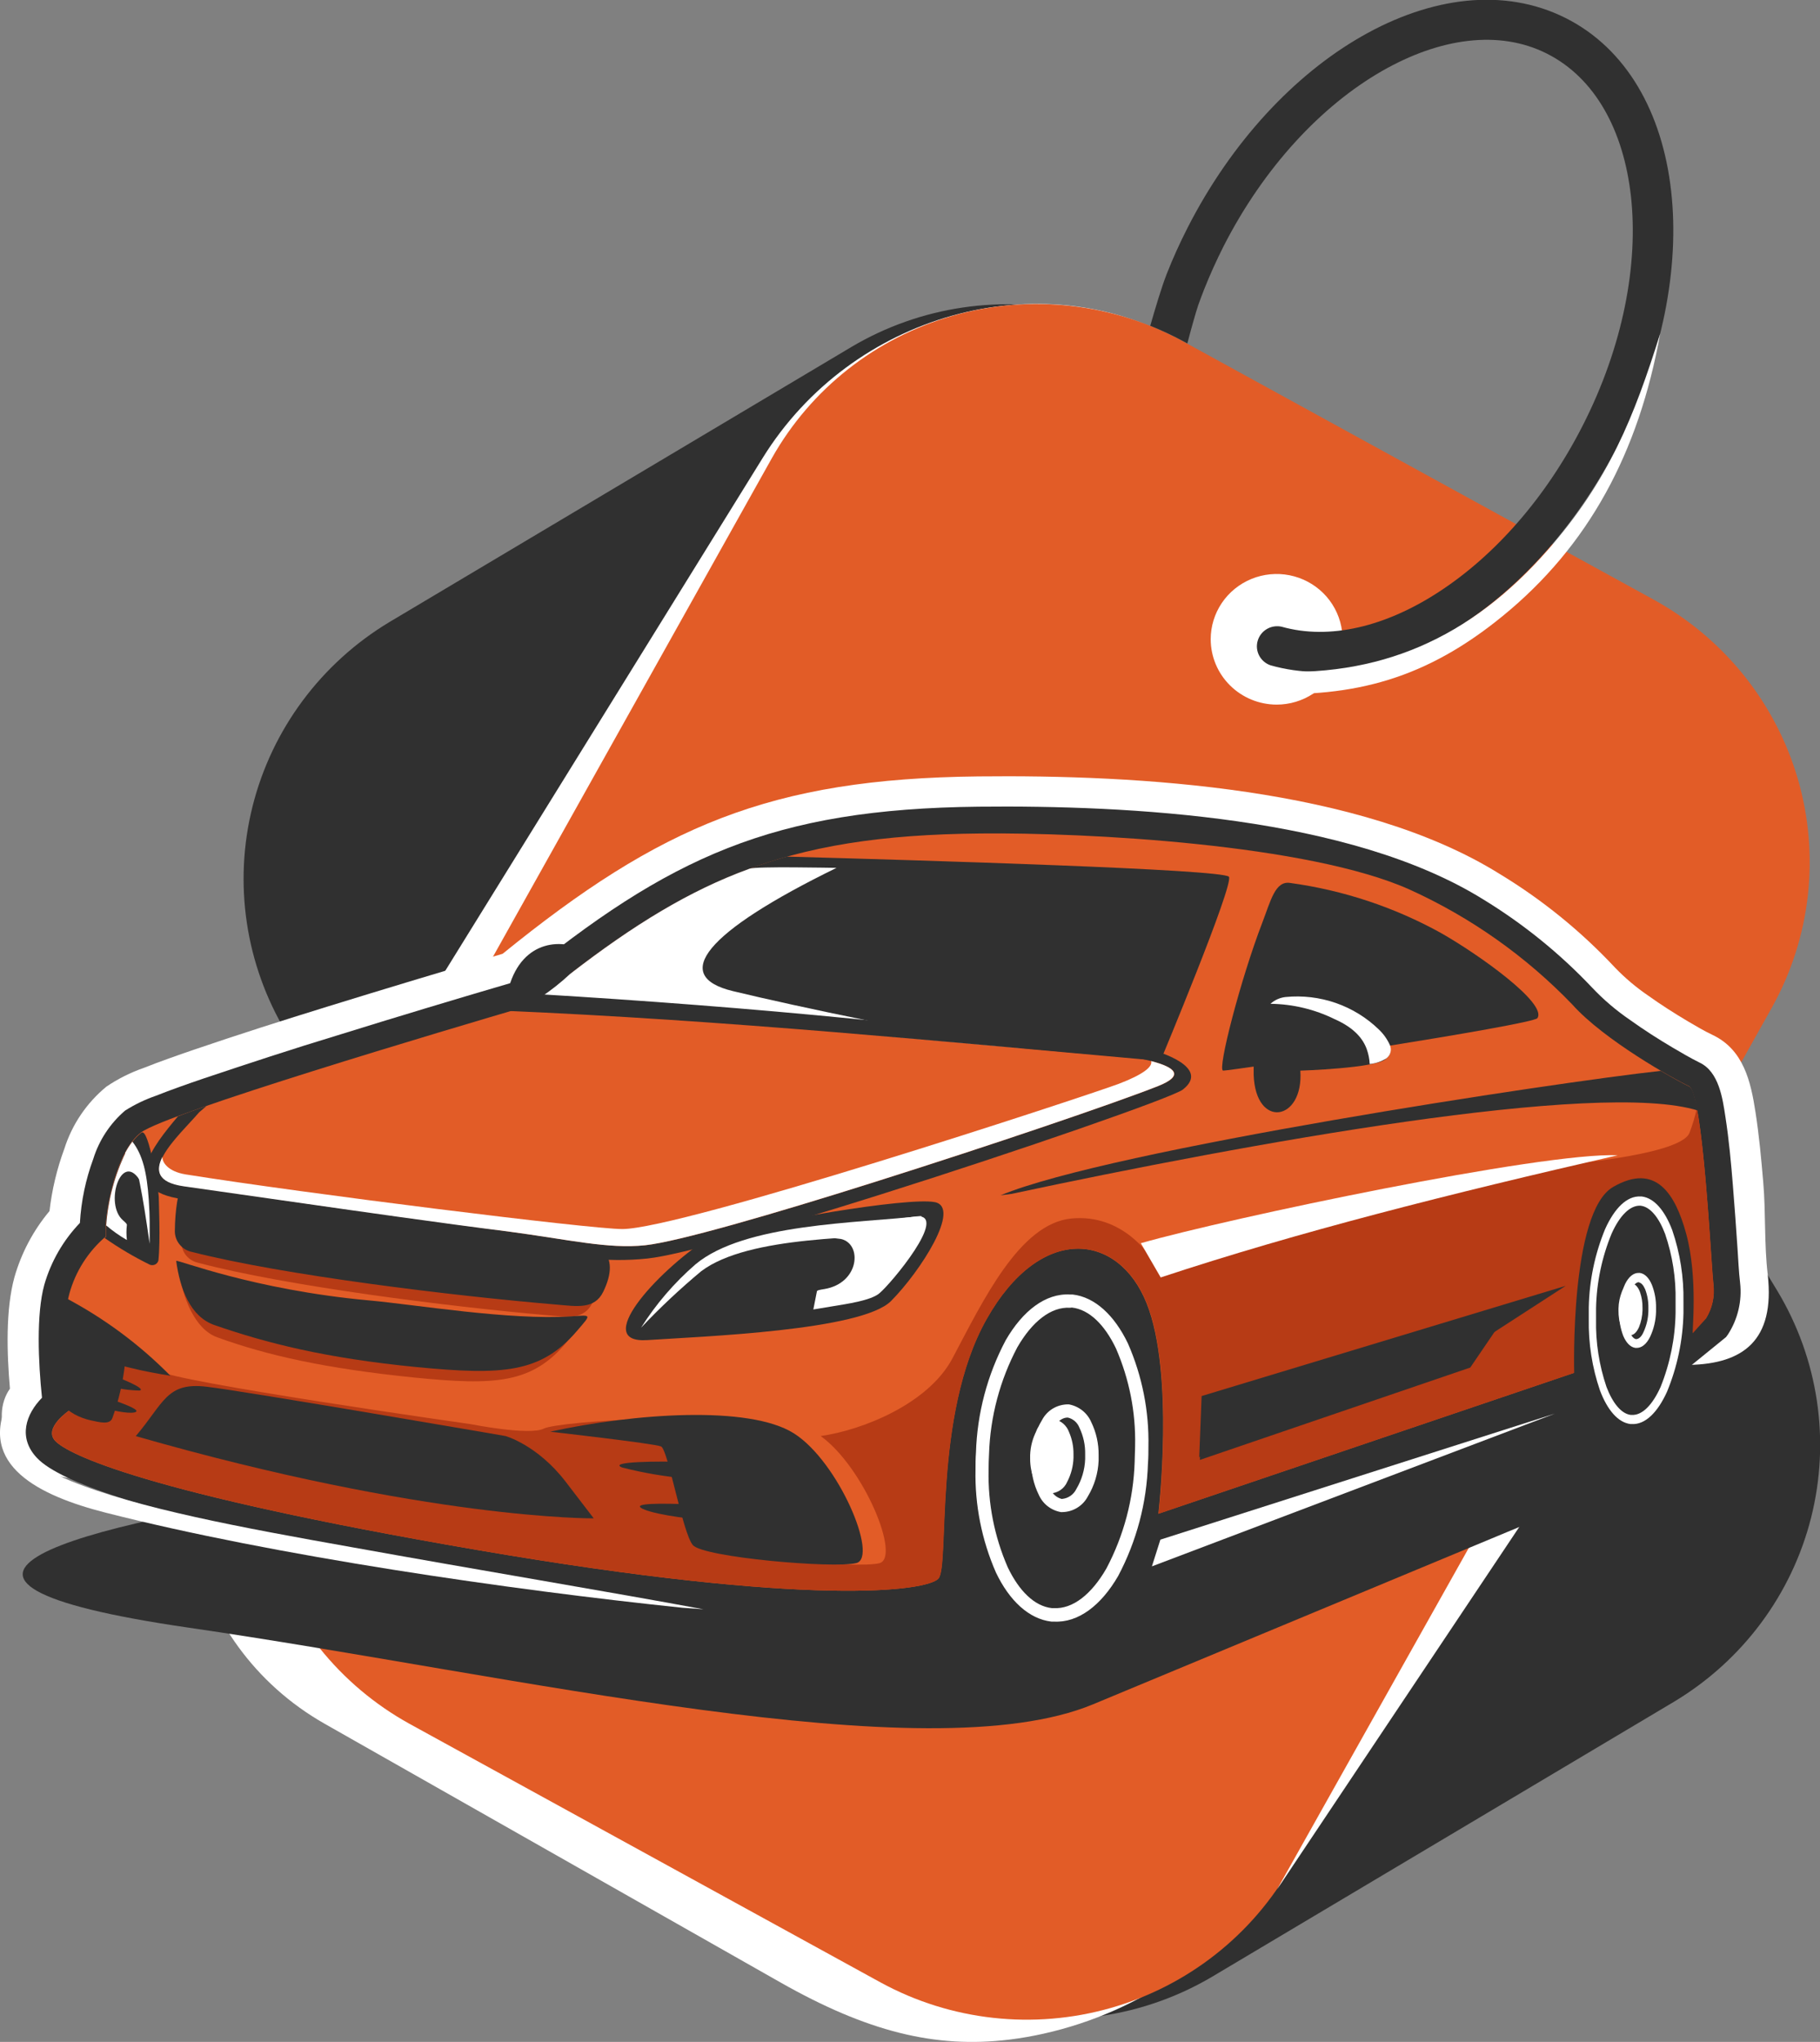 <svg width="82" height="92" viewBox="0 0 82 92" fill="none" xmlns="http://www.w3.org/2000/svg">
<rect x="0" y="0" width="82" height="92" fill="#808080" stroke="none"/>
<g clip-path="url(#clip0_1888_3190)">
<path fill-rule="evenodd" clip-rule="evenodd" d="M17.556 28.021L38.36 15.633C41.461 13.793 45.172 13.245 48.679 14.11C52.187 14.975 55.206 17.182 57.074 20.248L80.075 58.156C81.925 61.226 82.474 64.897 81.602 68.367C80.73 71.837 78.507 74.824 75.42 76.675L54.616 89.061C51.517 90.894 47.811 91.438 44.309 90.574C40.806 89.71 37.791 87.508 35.922 84.449L12.907 46.538C11.057 43.468 10.508 39.799 11.379 36.33C12.249 32.861 14.47 29.874 17.556 28.021Z" fill="#303030"/>
<path fill-rule="evenodd" clip-rule="evenodd" d="M53.192 15.374L73.728 27.026C80.064 30.622 81.575 38.658 77.945 45.37L56.34 85.338C54.331 89.057 49.642 91.386 45.473 91.897C42.124 92.305 39.059 91.529 35.168 89.323L14.632 77.668C8.296 74.071 6.397 65.817 10.416 59.324L34.361 20.636C38.38 14.143 46.853 11.775 53.192 15.374Z" fill="white"/>
<path fill-rule="evenodd" clip-rule="evenodd" d="M53.293 15.374L74.522 27.026C77.676 28.766 80.007 31.672 81.005 35.109C82.002 38.547 81.586 42.236 79.847 45.37L58.196 84.057C56.438 87.18 53.503 89.487 50.034 90.474C46.564 91.46 42.841 91.047 39.679 89.323L18.45 77.668C15.299 75.926 12.972 73.02 11.976 69.585C10.98 66.149 11.397 62.463 13.135 59.331L34.776 20.643C36.533 17.518 39.467 15.21 42.937 14.223C46.407 13.236 50.13 13.65 53.293 15.374Z" fill="#E25C27"/>
<path fill-rule="evenodd" clip-rule="evenodd" d="M68.614 68.554L57.539 85.129L66.186 69.725L68.614 68.554Z" fill="white"/>
<path fill-rule="evenodd" clip-rule="evenodd" d="M57.518 31.747C58.106 31.747 58.68 31.575 59.169 31.251C59.657 30.928 60.038 30.468 60.263 29.93C60.488 29.393 60.547 28.801 60.432 28.23C60.317 27.659 60.034 27.135 59.619 26.723C59.203 26.312 58.674 26.032 58.098 25.918C57.522 25.805 56.924 25.863 56.382 26.085C55.839 26.308 55.375 26.685 55.048 27.169C54.722 27.653 54.548 28.222 54.548 28.804C54.55 29.584 54.863 30.332 55.42 30.883C55.977 31.435 56.731 31.745 57.518 31.747Z" fill="white"/>
<path fill-rule="evenodd" clip-rule="evenodd" d="M51.825 14.678C52.033 13.954 52.324 12.966 52.562 12.355C52.834 11.661 53.148 10.965 53.503 10.268C55.489 6.373 58.339 3.361 61.343 1.642C64.468 -0.149 67.773 -0.571 70.526 0.806C73.279 2.183 74.9 5.069 75.295 8.623C75.677 12.04 74.92 16.101 72.934 19.996C71.115 23.562 68.58 26.392 65.841 28.167C62.991 30.022 59.926 30.738 57.24 29.975C57.021 29.899 56.838 29.742 56.731 29.537C56.624 29.332 56.6 29.094 56.665 28.872C56.729 28.65 56.876 28.46 57.077 28.342C57.277 28.224 57.515 28.187 57.743 28.237C59.9 28.847 62.431 28.237 64.839 26.661C67.311 25.052 69.632 22.464 71.306 19.18C73.128 15.606 73.825 11.911 73.48 8.822C73.145 5.869 71.865 3.513 69.702 2.419C67.539 1.324 64.853 1.715 62.257 3.205C59.545 4.764 56.956 7.518 55.134 11.084C54.81 11.726 54.519 12.37 54.26 13.019C54.163 13.267 54.069 13.513 53.982 13.762C53.895 14.011 53.647 14.886 53.496 15.474L53.292 15.364C52.817 15.107 52.327 14.878 51.825 14.678Z" fill="#303030"/>
<path fill-rule="evenodd" clip-rule="evenodd" d="M56.892 30.231C62.154 30.589 66.249 28.741 69.716 24.803C72.492 21.645 73.621 18.778 74.799 15.033C73.832 20.397 71.578 24.594 67.7 27.759C64.307 30.529 61.092 31.462 56.738 31.243L56.892 30.231Z" fill="white"/>
<path fill-rule="evenodd" clip-rule="evenodd" d="M14.876 67.067C3.419 68.726 -6.222 71.198 8.513 73.338C23.249 75.478 41.748 79.91 49.25 76.788L79.106 64.367C81.612 63.322 81.159 62.044 78.601 61.527C74.766 60.747 70.342 59.951 69.622 59.911C69.615 59.911 17.418 65.06 14.876 67.067Z" fill="#303030"/>
<path fill-rule="evenodd" clip-rule="evenodd" d="M47.947 56.899L42.696 56.587C40.09 56.431 37.743 60.236 37.458 65.077C37.173 69.917 39.052 73.972 41.661 74.127L46.912 74.443C49.518 74.595 51.866 70.793 52.15 65.953C52.435 61.112 50.556 57.055 47.947 56.899Z" fill="#303030"/>
<path fill-rule="evenodd" clip-rule="evenodd" d="M73.765 52.921L70.888 52.748C69.458 52.665 68.172 55.329 68.015 58.7C67.858 62.071 68.889 64.874 70.319 64.961L73.199 65.13C74.629 65.216 75.912 62.552 76.069 59.181C76.227 55.81 75.195 53.007 73.765 52.921Z" fill="#303030"/>
<path fill-rule="evenodd" clip-rule="evenodd" d="M16.055 58.849L13.175 58.222C11.745 57.914 10.459 60.376 10.302 63.723C10.145 67.071 11.179 70.027 12.606 70.359L15.486 70.982C16.916 71.291 18.202 68.829 18.36 65.485C18.517 62.141 17.485 59.158 16.055 58.849Z" fill="#303030"/>
<path fill-rule="evenodd" clip-rule="evenodd" d="M0.448 62.569C0.308 60.973 0.251 58.999 0.649 57.552C0.96 56.458 1.498 55.441 2.23 54.566C2.34 53.607 2.565 52.663 2.9 51.756C3.246 50.665 3.902 49.695 4.789 48.963C5.313 48.607 5.883 48.321 6.483 48.113C7.22 47.821 7.97 47.559 8.724 47.3C10.733 46.614 12.742 45.974 14.752 45.353C17.377 44.541 20.009 43.748 22.645 42.974C29.738 37.215 34.718 35.081 44.079 34.982C51.313 34.902 61.306 35.48 67.549 39.365C69.475 40.53 71.23 41.954 72.763 43.595C73.211 44.06 73.706 44.48 74.24 44.845C74.833 45.27 75.449 45.662 76.075 46.033C76.427 46.239 76.788 46.455 77.16 46.63C78.56 47.294 78.882 48.734 79.093 50.107C79.257 51.159 79.354 52.221 79.444 53.282C79.561 54.649 79.481 56.043 79.645 57.429C79.98 60.415 78.517 61.444 76.122 61.497L75.596 53.027V51.096L6.838 56.109C4.37 55.555 4.082 66.221 3.65 66.649C0.194 66.444 -0.456 63.829 0.448 62.569Z" fill="white"/>
<path fill-rule="evenodd" clip-rule="evenodd" d="M23.302 44.205C30.157 38.602 34.812 36.445 44.096 36.346C50.874 36.276 60.814 36.783 66.826 40.523C68.635 41.627 70.287 42.966 71.739 44.504C72.251 45.046 72.822 45.532 73.44 45.954C74.063 46.401 74.716 46.819 75.379 47.211C75.757 47.433 76.176 47.679 76.571 47.874C77.452 48.289 77.613 49.5 77.74 50.33C77.897 51.348 77.994 52.387 78.075 53.412C78.152 54.351 78.219 55.29 78.282 56.228C78.319 56.743 78.339 57.29 78.4 57.801C78.492 58.614 78.299 59.434 77.854 60.123L77.767 60.243L74.542 62.864V57.605C74.551 56.846 74.484 56.088 74.341 55.343C74.275 55.024 74.171 54.714 74.029 54.42C73.979 54.444 73.931 54.47 73.885 54.5C73.296 54.868 72.8 56.985 72.663 57.648C72.385 59.08 72.212 60.529 72.144 61.985L72.103 62.745L50.791 69.967L51.022 67.977C51.289 65.684 51.454 61.281 50.573 59.078C50.315 58.438 49.856 57.751 49.166 57.519C47.612 57.002 46.152 58.982 45.529 60.05C45.086 60.869 44.749 61.74 44.525 62.642C44.089 64.446 43.845 66.291 43.798 68.146C43.764 68.849 43.748 69.559 43.701 70.259C43.661 70.84 43.61 71.54 43.195 71.971C42.247 72.943 38.731 72.864 37.452 72.837C35.325 72.794 33.175 72.611 31.048 72.379C27.837 72.031 24.625 71.55 21.43 71.002C18.56 70.511 3.901 68.04 1.671 65.694C0.787 64.765 1.179 63.703 1.892 62.977C1.725 61.381 1.631 59.211 1.996 57.887C2.295 56.844 2.846 55.887 3.6 55.1C3.657 54.114 3.86 53.142 4.203 52.214C4.465 51.372 4.96 50.619 5.633 50.041C6.063 49.767 6.524 49.545 7.006 49.377C7.723 49.095 8.453 48.837 9.186 48.588C11.169 47.924 13.178 47.261 15.184 46.654C17.881 45.815 20.587 44.999 23.302 44.205Z" fill="#303030"/>
<path fill-rule="evenodd" clip-rule="evenodd" d="M23.919 45.287C20.047 46.421 7.529 50.144 6.36 51.02C5.191 51.896 4.769 54.669 4.769 55.18V55.708C3.973 56.386 3.4 57.285 3.125 58.289C2.663 59.971 3.125 63.544 3.125 63.544C3.125 63.544 1.933 64.34 2.489 64.924C3.044 65.508 6.414 67.247 21.531 69.841C36.648 72.436 41.742 71.679 42.271 71.132C42.8 70.584 42.007 63.76 44.445 59.437C46.883 55.114 50.386 55.535 51.658 58.714C52.931 61.892 52.191 68.202 52.191 68.202L70.915 61.855C70.915 61.855 70.523 58.654 71.082 55.99C71.34 54.745 72.057 53.309 72.667 52.927C73.825 52.197 75.5 52.927 75.959 54.032C76.833 56.136 76.612 57.575 76.629 59.633L76.859 59.4C77.145 58.939 77.263 58.395 77.194 57.858C77.087 56.945 76.729 49.231 76.093 48.936C75.456 48.641 72.275 46.869 70.841 45.26C68.756 43.092 66.274 41.337 63.527 40.088C58.969 38.031 48.912 37.503 44.184 37.553C35.235 37.636 30.828 39.617 23.919 45.287Z" fill="#E25C27"/>
<path fill-rule="evenodd" clip-rule="evenodd" d="M8.459 53.979C8.329 54.118 8.178 54.951 8.171 55.97C8.172 56.186 8.248 56.396 8.385 56.564C8.523 56.733 8.714 56.849 8.928 56.895C12.85 57.937 20.147 58.866 24.715 59.264C25.529 59.337 26.316 59.493 26.698 58.687C27.08 57.881 27.11 57.204 26.634 56.746C26.299 56.414 20.606 55.751 15.917 55.087C11.765 54.513 8.516 53.939 8.473 53.986L8.459 53.979ZM8.044 57.161C8.044 57.075 11.55 58.581 16.567 59.055C18.603 59.251 22.652 59.958 25.305 59.779C26.209 59.715 26.202 59.652 25.556 60.442C23.995 62.343 22.327 62.433 18.643 62.064C14.672 61.66 12.026 61.069 9.785 60.253C8.764 59.881 8.208 58.438 8.044 57.161Z" fill="#B73B15"/>
<path fill-rule="evenodd" clip-rule="evenodd" d="M2.984 59.161C2.9 60.624 2.95 62.091 3.135 63.544C3.135 63.544 1.942 64.34 2.498 64.924C3.054 65.508 6.423 67.247 21.541 69.841C36.658 72.436 41.752 71.679 42.281 71.132C42.81 70.584 42.016 63.76 44.455 59.437C46.892 55.114 50.396 55.535 51.668 58.713C52.941 61.892 52.201 68.202 52.201 68.202L70.925 61.855C70.925 61.855 70.724 54.613 72.676 53.481C74.629 52.35 75.493 53.846 75.968 55.575C76.521 57.592 76.22 60.123 76.27 60.067L76.866 59.404C77.152 58.942 77.27 58.398 77.201 57.861C77.117 57.134 76.866 52.098 76.454 49.925C76.371 50.305 76.259 50.679 76.119 51.043C75.694 52.121 69.645 52.549 69.645 52.549L51.822 56.637C51.822 56.637 50.603 54.672 48.269 54.901C45.935 55.13 44.29 58.604 42.911 61.205C41.822 63.252 38.862 64.436 36.976 64.702C38.922 66.105 40.6 70.183 39.618 70.432C38.637 70.68 32.723 70.176 32.251 69.622C31.779 69.068 31.136 65.309 30.817 65.176C30.499 65.044 25.831 64.513 25.831 64.513C26.997 64.259 28.177 64.066 29.364 63.935C26.976 63.975 24.819 64.204 24.508 64.364C23.868 64.695 21.219 64.168 21.219 64.168C21.219 64.168 7.796 62.263 7.107 61.749C6.417 61.235 3.885 59.523 2.984 59.161Z" fill="#B73B15"/>
<path fill-rule="evenodd" clip-rule="evenodd" d="M3.058 58.634C2.723 60.412 2.924 63.305 2.924 63.305C2.991 63.6 3.634 63.896 4.063 63.989C4.491 64.082 4.954 64.214 5.067 63.882C5.347 63.106 5.535 62.3 5.627 61.48C5.744 60.442 5.67 60.17 3.058 58.634Z" fill="#303030"/>
<path fill-rule="evenodd" clip-rule="evenodd" d="M6.37 51.036C5.204 51.912 4.779 54.686 4.779 55.197V55.724L4.712 55.777C5.359 56.23 6.041 56.633 6.751 56.982C6.789 56.997 6.83 57.005 6.87 57.003C6.911 57.002 6.951 56.992 6.988 56.974C7.024 56.956 7.056 56.931 7.082 56.899C7.108 56.868 7.126 56.832 7.137 56.792C7.234 55.887 7.153 54.185 7.153 53.923C7.153 53.71 6.705 50.767 6.37 51.036Z" fill="#303030"/>
<path fill-rule="evenodd" clip-rule="evenodd" d="M35.459 38.595C31.474 39.71 28.178 41.797 23.945 45.273L52.294 47.778C52.294 47.778 55.607 39.842 55.369 39.504C55.131 39.166 41.517 38.761 35.459 38.595Z" fill="#303030"/>
<path fill-rule="evenodd" clip-rule="evenodd" d="M26.598 42.964C25.352 42.178 23.547 42.361 22.937 44.454C22.328 46.547 24.896 44.859 26.598 42.964Z" fill="#303030"/>
<path fill-rule="evenodd" clip-rule="evenodd" d="M31.872 55.81C29.528 57.353 26.674 60.545 29.166 60.379C31.657 60.213 38.821 59.954 40.147 58.617C41.473 57.28 43.329 54.391 42.11 54.162C40.891 53.933 34.417 55.017 31.872 55.81Z" fill="#303030"/>
<path fill-rule="evenodd" clip-rule="evenodd" d="M8.178 53.498C8.041 53.641 7.884 54.473 7.877 55.489C7.881 55.709 7.962 55.92 8.105 56.088C8.249 56.256 8.446 56.37 8.664 56.411C12.75 57.453 20.352 58.382 25.111 58.783C25.958 58.853 26.785 59.012 27.177 58.206C27.569 57.4 27.606 56.723 27.11 56.262C26.755 55.93 20.831 55.25 15.935 54.603C11.608 54.026 8.232 53.455 8.178 53.498ZM7.954 56.816C7.954 56.726 11.397 58.113 16.625 58.591C18.744 58.783 22.961 59.493 25.724 59.311C26.665 59.251 26.661 59.188 25.988 59.974C24.361 61.872 22.639 61.965 18.788 61.597C14.649 61.192 11.996 60.512 9.662 59.702C8.584 59.331 8.108 58.08 7.937 56.803L7.954 56.816Z" fill="#303030"/>
<path fill-rule="evenodd" clip-rule="evenodd" d="M24.789 64.506C28.557 63.68 33.754 63.305 35.77 64.582C37.786 65.86 39.588 70.169 38.584 70.425C37.579 70.68 31.685 70.169 31.216 69.615C30.747 69.061 30.101 65.302 29.782 65.17C29.464 65.037 24.789 64.506 24.789 64.506Z" fill="#303030"/>
<path fill-rule="evenodd" clip-rule="evenodd" d="M34.709 66.095C33.118 66.026 32.472 65.916 31.095 65.873C29.538 65.823 27.378 65.856 28.028 66.119C28.971 66.361 29.934 66.526 30.905 66.613C32.867 66.822 34.635 66.726 34.709 66.095Z" fill="#303030"/>
<path fill-rule="evenodd" clip-rule="evenodd" d="M35.717 67.993C32.324 67.844 27.813 67.522 29.036 68.016C30.258 68.511 35.613 68.952 35.717 67.993Z" fill="#303030"/>
<path fill-rule="evenodd" clip-rule="evenodd" d="M6.118 64.705C7.391 63.206 7.498 62.267 9.303 62.479C11.108 62.691 22.776 64.702 22.776 64.702C22.776 64.702 24.206 65.1 25.479 66.752L26.751 68.411C26.751 68.411 19.273 68.484 6.118 64.705Z" fill="#303030"/>
<path fill-rule="evenodd" clip-rule="evenodd" d="M54.15 63.733L67.995 59.042L66.243 61.616L54.06 65.777L54.15 63.733Z" fill="#303030"/>
<path fill-rule="evenodd" clip-rule="evenodd" d="M76.515 50.041C72.034 48.631 56.186 51.527 45.567 53.793L45.081 53.856C50.017 51.799 70.105 48.764 74.823 48.249C75.423 48.601 75.902 48.857 76.109 48.953C76.207 48.999 76.294 49.208 76.377 49.533L76.515 50.041Z" fill="#303030"/>
<path fill-rule="evenodd" clip-rule="evenodd" d="M56.873 41.571C55.898 44.102 54.837 48.206 55.105 48.236C55.373 48.266 69.056 46.176 69.267 45.874C69.723 45.21 66.622 43.001 64.914 42.032C62.815 40.872 60.516 40.109 58.135 39.783C57.452 39.67 57.255 40.579 56.873 41.571Z" fill="#303030"/>
<path fill-rule="evenodd" clip-rule="evenodd" d="M57.918 44.935C57.228 44.998 56.484 45.691 56.484 47.589C56.484 47.921 56.484 48.2 56.484 48.429C56.571 50.874 58.742 50.529 58.587 48.239C58.587 48.239 61.987 48.13 62.439 47.712C62.667 47.5 62.878 47.224 62.104 46.408C61.557 45.875 60.898 45.467 60.175 45.213C59.452 44.958 58.682 44.864 57.918 44.935Z" fill="#303030"/>
<path fill-rule="evenodd" clip-rule="evenodd" d="M54.139 62.9L70.543 57.934L67.07 60.183L54.032 65.654L54.139 62.9Z" fill="#303030"/>
<path fill-rule="evenodd" clip-rule="evenodd" d="M9.307 49.829L8.972 50.117C8.051 51.186 5.848 53.103 8.276 53.435C11.755 53.929 18.078 54.845 22.901 55.485C25.623 55.847 27.398 56.282 29.076 56.106C30.523 55.953 34.82 54.709 39.378 53.269C44.632 51.61 50.218 49.712 52.188 48.933C53.725 48.322 52.573 47.894 50.885 47.606L52.03 47.344C52.03 47.344 54.602 48.06 53.296 49.089C52.844 49.444 45.959 51.839 39.592 53.846C35.001 55.293 30.664 56.547 29.173 56.703C27.254 56.905 25.777 56.633 22.636 56.185C18.041 55.522 11.507 54.497 8.235 54.032C5.278 53.611 6.896 51.637 8.018 50.296C8.386 50.154 8.825 49.995 9.307 49.829Z" fill="#303030"/>
<path fill-rule="evenodd" clip-rule="evenodd" d="M48.215 58.922C47.344 58.869 46.5 59.553 45.837 60.701C45.05 62.189 44.613 63.835 44.561 65.515C44.548 65.751 44.541 65.994 44.541 66.241C44.509 67.742 44.802 69.232 45.402 70.611C45.911 71.679 46.608 72.369 47.388 72.455H47.468C48.339 72.508 49.183 71.822 49.846 70.674C50.634 69.187 51.07 67.542 51.122 65.863C51.122 65.627 51.142 65.382 51.142 65.133C51.175 63.63 50.881 62.138 50.281 60.757C49.772 59.689 49.076 59.002 48.295 58.913L48.215 58.922ZM45.312 60.386C46.078 59.059 47.11 58.259 48.215 58.325H48.325C49.33 58.438 50.214 59.264 50.821 60.535C51.462 61.999 51.776 63.584 51.742 65.18C51.742 65.418 51.742 65.671 51.721 65.939C51.668 67.706 51.21 69.437 50.382 71.002C49.615 72.329 48.583 73.126 47.478 73.062H47.368C46.363 72.946 45.479 72.124 44.873 70.853C44.231 69.388 43.917 67.804 43.952 66.208C43.952 65.966 43.952 65.714 43.972 65.448C44.025 63.682 44.483 61.95 45.312 60.386Z" fill="white"/>
<path fill-rule="evenodd" clip-rule="evenodd" d="M48.101 63.869C47.877 63.869 47.649 64.028 47.461 64.317C47.216 64.726 47.079 65.189 47.063 65.664C47.063 65.727 47.063 65.797 47.063 65.873C47.052 66.292 47.142 66.707 47.328 67.084C47.369 67.193 47.436 67.291 47.524 67.37C47.611 67.448 47.716 67.505 47.83 67.535H47.853C47.989 67.522 48.12 67.474 48.232 67.396C48.344 67.318 48.434 67.213 48.493 67.091C48.738 66.681 48.875 66.216 48.892 65.74C48.892 65.677 48.892 65.608 48.892 65.531C48.902 65.113 48.812 64.698 48.63 64.32C48.588 64.211 48.52 64.114 48.432 64.036C48.344 63.958 48.239 63.902 48.125 63.873L48.101 63.869ZM46.952 63.975C47.062 63.767 47.227 63.592 47.429 63.468C47.632 63.345 47.864 63.279 48.101 63.275H48.158C48.378 63.316 48.585 63.409 48.761 63.547C48.936 63.685 49.074 63.864 49.163 64.068C49.391 64.534 49.505 65.047 49.498 65.564C49.498 65.638 49.498 65.717 49.498 65.807C49.475 66.38 49.307 66.938 49.009 67.429C48.898 67.637 48.734 67.812 48.531 67.935C48.329 68.059 48.097 68.126 47.86 68.129H47.803C47.582 68.091 47.375 67.999 47.199 67.861C47.024 67.723 46.886 67.544 46.798 67.34C46.569 66.873 46.454 66.359 46.464 65.84C46.464 65.77 46.464 65.687 46.464 65.601C46.484 65.027 46.653 64.467 46.952 63.975Z" fill="white"/>
<path fill-rule="evenodd" clip-rule="evenodd" d="M47.462 64.241C47.083 64.218 46.748 64.818 46.708 65.568C46.668 66.318 46.942 66.968 47.321 66.991C47.699 67.014 48.034 66.414 48.074 65.664C48.115 64.914 47.84 64.264 47.462 64.241Z" fill="white"/>
<path fill-rule="evenodd" clip-rule="evenodd" d="M47.462 64.539C47.391 64.539 47.304 64.626 47.22 64.772C47.088 65.034 47.015 65.321 47.006 65.614C47.006 65.647 47.006 65.691 47.006 65.744C47 66.002 47.048 66.258 47.147 66.497C47.207 66.623 47.267 66.699 47.321 66.706C47.388 66.706 47.475 66.62 47.559 66.47C47.693 66.21 47.767 65.923 47.776 65.631V65.498C47.784 65.241 47.736 64.986 47.636 64.748C47.579 64.622 47.515 64.543 47.465 64.539H47.462ZM46.695 64.46C46.759 64.31 46.865 64.181 47.001 64.089C47.137 63.998 47.297 63.946 47.462 63.942H47.495C47.648 63.974 47.79 64.043 47.907 64.145C48.024 64.247 48.113 64.377 48.165 64.523C48.302 64.837 48.37 65.176 48.366 65.518C48.366 65.561 48.366 65.614 48.366 65.681C48.355 66.06 48.257 66.432 48.081 66.769C48.017 66.919 47.91 67.047 47.774 67.139C47.638 67.231 47.478 67.282 47.314 67.286H47.281C47.128 67.256 46.986 67.186 46.869 67.085C46.752 66.984 46.663 66.854 46.611 66.709C46.477 66.394 46.409 66.055 46.413 65.714C46.413 65.674 46.413 65.621 46.413 65.555C46.427 65.175 46.525 64.803 46.701 64.466L46.695 64.46Z" fill="white"/>
<path fill-rule="evenodd" clip-rule="evenodd" d="M73.912 54.324C73.437 54.298 72.971 54.779 72.61 55.585C72.171 56.652 71.934 57.79 71.91 58.942C71.91 59.108 71.91 59.277 71.91 59.45C71.889 60.481 72.048 61.508 72.379 62.486C72.66 63.222 73.048 63.697 73.47 63.75H73.514C73.99 63.78 74.455 63.295 74.817 62.492C75.247 61.423 75.476 60.285 75.493 59.135C75.493 58.972 75.493 58.803 75.493 58.63C75.515 57.599 75.355 56.572 75.021 55.595C74.743 54.855 74.351 54.38 73.933 54.327L73.912 54.324ZM72.322 55.369C72.744 54.434 73.306 53.873 73.912 53.909H73.973C74.532 53.979 75.011 54.546 75.343 55.426C75.697 56.462 75.868 57.55 75.848 58.644C75.848 58.81 75.848 58.975 75.848 59.171C75.822 60.384 75.571 61.582 75.108 62.705C74.686 63.637 74.124 64.198 73.517 64.161H73.457C72.898 64.091 72.419 63.527 72.087 62.648C71.733 61.612 71.562 60.524 71.582 59.43C71.582 59.264 71.582 59.098 71.582 58.903C71.607 57.69 71.858 56.492 72.322 55.369Z" fill="white"/>
<path fill-rule="evenodd" clip-rule="evenodd" d="M73.849 57.768C73.728 57.768 73.601 57.881 73.514 58.1C73.377 58.396 73.302 58.716 73.293 59.042V59.188C73.286 59.474 73.333 59.759 73.434 60.027C73.511 60.206 73.608 60.322 73.712 60.336C73.836 60.336 73.96 60.223 74.047 60.021C74.185 59.725 74.26 59.404 74.268 59.078C74.268 59.035 74.268 58.986 74.268 58.932C74.274 58.646 74.225 58.361 74.124 58.093C74.047 57.914 73.95 57.798 73.846 57.785L73.849 57.768ZM73.219 57.851C73.383 57.519 73.605 57.34 73.849 57.353H73.882C74.11 57.383 74.301 57.585 74.428 57.894C74.557 58.225 74.62 58.578 74.613 58.932C74.613 58.982 74.613 59.039 74.613 59.102C74.603 59.493 74.511 59.878 74.345 60.233C74.181 60.565 73.96 60.744 73.715 60.731H73.685C73.457 60.701 73.266 60.498 73.136 60.19C73.009 59.858 72.946 59.506 72.951 59.151C72.951 59.102 72.951 59.045 72.951 58.982C72.965 58.591 73.056 58.207 73.219 57.851Z" fill="white"/>
<path fill-rule="evenodd" clip-rule="evenodd" d="M73.501 58.03C73.293 58.03 73.109 58.438 73.085 58.969C73.062 59.5 73.216 59.941 73.42 59.964C73.625 59.987 73.815 59.556 73.835 59.025C73.856 58.495 73.708 58.043 73.501 58.03Z" fill="white"/>
<path fill-rule="evenodd" clip-rule="evenodd" d="M73.5 58.239C73.46 58.239 73.413 58.299 73.37 58.405C73.293 58.592 73.252 58.791 73.249 58.992V59.082C73.244 59.258 73.27 59.435 73.326 59.603C73.356 59.689 73.393 59.745 73.42 59.749C73.42 59.749 73.507 59.689 73.554 59.586C73.627 59.398 73.667 59.2 73.671 58.999V58.906C73.676 58.729 73.65 58.553 73.594 58.385C73.564 58.299 73.531 58.246 73.5 58.242V58.239ZM73.078 58.189C73.182 57.954 73.33 57.814 73.5 57.824H73.517C73.678 57.844 73.808 57.993 73.892 58.222C73.97 58.448 74.007 58.684 74.003 58.922C74.003 58.952 74.003 58.992 74.003 59.035C73.996 59.296 73.943 59.553 73.845 59.795C73.742 60.031 73.594 60.173 73.423 60.16H73.407C73.246 60.14 73.115 59.991 73.032 59.762C72.956 59.536 72.918 59.3 72.921 59.062C72.921 59.032 72.921 58.995 72.921 58.949C72.927 58.688 72.981 58.431 73.078 58.189Z" fill="white"/>
<path fill-rule="evenodd" clip-rule="evenodd" d="M2.884 58.441C4.658 59.368 6.275 60.563 7.676 61.985C5.593 61.653 4.783 61.321 2.82 60.727L2.884 58.441Z" fill="#303030"/>
<path fill-rule="evenodd" clip-rule="evenodd" d="M3.225 61.384C3.958 61.633 4.263 61.679 4.899 61.905C5.616 62.161 6.601 62.589 6.286 62.652C5.833 62.643 5.383 62.58 4.946 62.462C4.012 62.24 3.208 61.842 3.225 61.384Z" fill="#303030"/>
<path fill-rule="evenodd" clip-rule="evenodd" d="M2.99 62.376C4.554 62.904 6.641 63.521 6.045 63.64C5.449 63.76 2.97 63.056 2.99 62.376Z" fill="#303030"/>
<path fill-rule="evenodd" clip-rule="evenodd" d="M41.611 55.555C38.872 55.791 33.745 55.651 31.591 57.277C30.638 58.071 29.733 58.921 28.882 59.822C29.553 58.756 30.379 57.795 31.333 56.968C33.534 55.12 38.641 55.114 41.508 54.789L41.611 55.555Z" fill="white"/>
<path fill-rule="evenodd" clip-rule="evenodd" d="M41.293 54.805C42.78 54.686 40.124 57.864 39.618 58.272C39.23 58.604 38.095 58.757 37.552 58.849L36.645 58.999L36.805 58.186C36.805 58.133 36.953 58.11 37.14 58.08C38.731 57.814 38.858 56.049 37.894 55.824L36.983 55.711L37.073 55.346L41.293 54.805Z" fill="white"/>
<path fill-rule="evenodd" clip-rule="evenodd" d="M5.637 51.952C5.991 52.345 6.223 52.831 6.307 53.352C6.447 54.055 6.574 54.855 6.742 56.039C6.742 55.13 6.759 54.938 6.702 54.049C6.618 52.815 6.42 52.018 5.965 51.438C5.842 51.6 5.732 51.772 5.637 51.952Z" fill="white"/>
<path fill-rule="evenodd" clip-rule="evenodd" d="M4.779 55.207C5.07 55.457 5.384 55.679 5.717 55.87C5.69 55.644 5.69 55.416 5.717 55.19C5.717 55.14 5.643 55.071 5.54 54.981C4.696 54.251 5.449 51.902 6.27 53.133C6.373 53.278 6.485 53.416 6.604 53.548L6.481 52.553L5.67 51.912C5.173 52.937 4.874 54.046 4.789 55.18L4.779 55.207Z" fill="white"/>
<path fill-rule="evenodd" clip-rule="evenodd" d="M57.241 45.227C58.244 45.239 59.23 45.475 60.128 45.917C61.016 46.309 61.411 46.8 61.581 47.277C61.657 47.491 61.701 47.715 61.712 47.941C61.975 47.914 62.228 47.829 62.452 47.692C62.545 47.627 62.613 47.533 62.645 47.425C62.676 47.317 62.67 47.202 62.626 47.098C62.509 46.831 62.339 46.59 62.127 46.388C61.577 45.853 60.915 45.445 60.187 45.191C59.46 44.938 58.685 44.846 57.918 44.922C57.665 44.95 57.428 45.057 57.241 45.227Z" fill="white"/>
<path fill-rule="evenodd" clip-rule="evenodd" d="M33.024 44.656C30.198 43.976 31.759 42.002 37.69 39.102C37.425 39.102 34.073 39.029 33.775 39.139C31.042 40.134 28.54 41.677 25.677 43.89C25.27 44.269 24.833 44.615 24.371 44.925L23.945 45.257L46.022 47.224C42.053 46.654 35.851 45.34 33.024 44.656Z" fill="white"/>
<path fill-rule="evenodd" clip-rule="evenodd" d="M22.645 44.699C31.638 45.204 41.882 46.06 50.777 47.42C51.498 47.503 52.211 47.647 52.907 47.851L52.512 47.821C42.465 46.926 32.733 45.964 22.599 45.535C22.543 45.533 22.489 45.52 22.439 45.496C22.389 45.473 22.343 45.44 22.306 45.399C22.269 45.358 22.24 45.311 22.221 45.259C22.202 45.207 22.194 45.153 22.197 45.098C22.199 45.043 22.213 44.989 22.237 44.939C22.26 44.889 22.294 44.845 22.335 44.808C22.418 44.733 22.527 44.694 22.639 44.699H22.645Z" fill="#303030"/>
<path fill-rule="evenodd" clip-rule="evenodd" d="M50.395 48.837C48.59 49.5 30.69 55.376 28.037 55.376C26.601 55.376 13.821 53.783 8.365 52.914C7.545 52.781 7.297 52.347 7.32 52.121C7.002 52.745 7.096 53.276 8.265 53.448L15.823 54.526L17.93 54.822C19.641 55.061 21.343 55.293 22.89 55.485C25.613 55.847 27.388 56.282 29.065 56.106C30.512 55.953 34.809 54.709 39.367 53.269C44.621 51.61 50.208 49.712 52.177 48.933C53.383 48.452 52.934 48.087 51.865 47.808C51.939 48.067 51.5 48.415 50.395 48.837Z" fill="white"/>
<path fill-rule="evenodd" clip-rule="evenodd" d="M1.249 63.67C0.522 65.136 1.624 66.085 3.161 66.716C6.226 67.97 10.944 68.836 15.804 69.702C21.571 70.743 27.569 71.739 31.695 72.508L30.75 72.439C22.997 71.633 12.374 70.1 4.739 68.149C1.752 67.386 -1.005 66.016 0.358 63.139L1.249 63.67Z" fill="white"/>
<path fill-rule="evenodd" clip-rule="evenodd" d="M52.281 69.37L70.061 63.69L51.899 70.574L52.281 69.37Z" fill="white"/>
<path fill-rule="evenodd" clip-rule="evenodd" d="M51.4 56.013C55.386 54.878 69.485 51.906 72.888 52.051C65.265 53.797 58.487 55.509 52.295 57.556L51.4 56.013Z" fill="white"/>
</g>
<defs>
<clipPath id="clip0_1888_3190">
<rect width="82" height="92" fill="white"/>
</clipPath>
</defs>
</svg>
